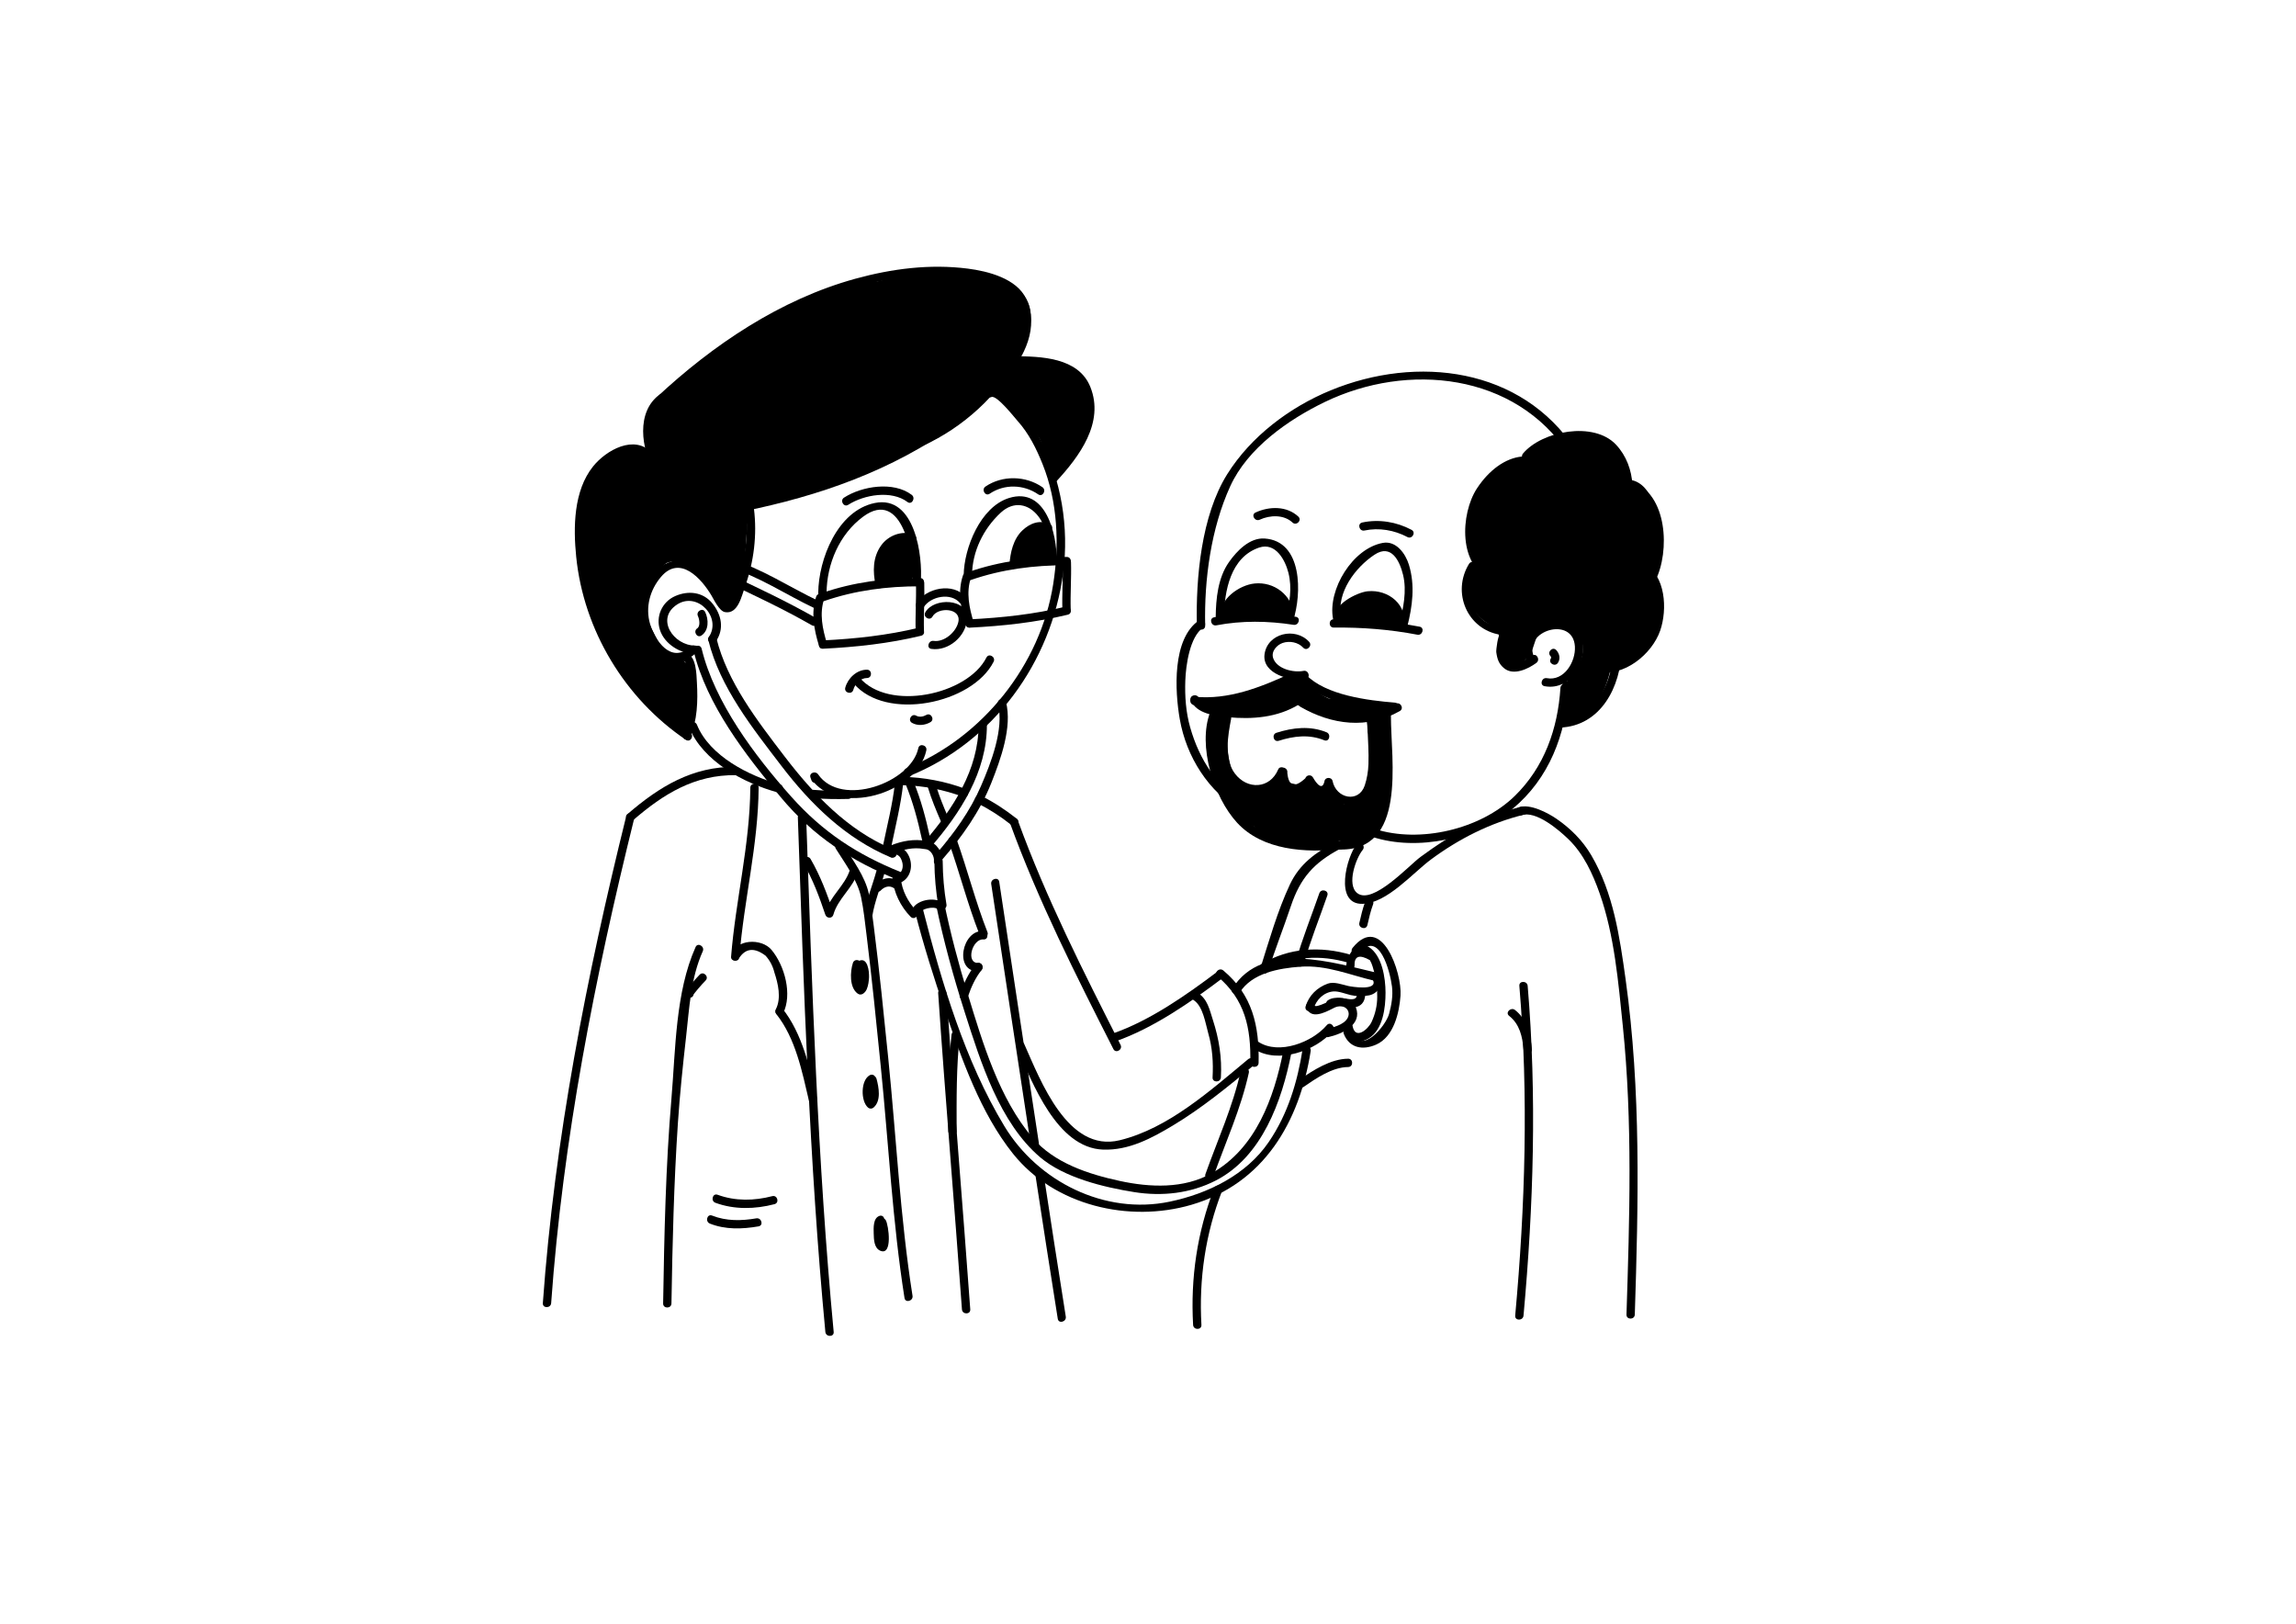 <?xml version="1.0" encoding="utf-8"?>
<!-- Generator: Adobe Illustrator 15.1.0, SVG Export Plug-In . SVG Version: 6.00 Build 0)  -->
<!DOCTYPE svg PUBLIC "-//W3C//DTD SVG 1.1//EN" "http://www.w3.org/Graphics/SVG/1.1/DTD/svg11.dtd">
<svg version="1.1" id="Layer_1" xmlns="http://www.w3.org/2000/svg" xmlns:xlink="http://www.w3.org/1999/xlink" x="0px" y="0px"
	 width="841.89px" height="595.28px" viewBox="0 0 841.89 595.28" enable-background="new 0 0 841.89 595.28" xml:space="preserve">
<g>
	<g>
		<path d="M262.019,189.469c28.319-4.952,55.157-12.659,79.792-27.933c14.643-9.079,43.894-31.459,34.485-51.945
			c-3.46-7.532-14.128-10.187-21.463-11.117c-13.876-1.761-27.761,0.024-41.177,3.709c-27.464,7.547-52.337,24.277-72.95,43.552
			c-1.44,1.346,0.721,3.5,2.157,2.157c18.059-16.886,38.84-30.868,62.034-39.638c11.529-4.358,23.687-6.879,35.993-7.399
			c10.222-0.433,23.169,0.286,30.969,7.765c10.501,10.073-4.663,27.217-11.672,34.52c-8.111,8.45-18.068,14.992-28.248,20.656
			c-22.144,12.32-45.984,18.404-70.73,22.731C259.272,186.865,260.094,189.805,262.019,189.469L262.019,189.469z"/>
	</g>
	<g>
		<path d="M241.939,144.63c-8.783,6.184-6.898,20.188-1.881,28.255c1.035,1.666,3.676,0.136,2.633-1.541
			c-4.013-6.453-6.503-18.948,0.788-24.082C245.074,146.142,243.553,143.495,241.939,144.63L241.939,144.63z"/>
	</g>
	<g>
		<path d="M273.407,186.542c0.964,7.722,0.183,15.136-1.66,22.687c-0.919,3.771-2.271,7.521-3.96,11.01
			c-0.884,1.825-7.541-8.572-8.006-9.213c-5.162-7.093-13.402-7.347-19.564-1.685c-12.228,11.234-0.02,43.762,15.202,29.886
			c1.457-1.328-0.708-3.479-2.157-2.157c-7.229,6.588-13.178-2.403-14.891-8.292c-1.791-6.15-0.068-12.48,4.002-17.279
			c6.955-8.199,14.824,0.6,18.549,6.898c0.84,1.421,2.839,5.622,4.856,6.004c4.85,0.919,6.167-5.923,7.427-9.427
			c3.242-9.024,4.439-18.933,3.252-28.433C276.217,184.617,273.164,184.594,273.407,186.542L273.407,186.542z"/>
	</g>
	<g>
		<path d="M239.148,166.143c-6.435-7.101-16.969-1.067-21.729,4.909c-7.117,8.933-7.228,22.277-6.145,33.04
			c2.718,26.987,17.866,52.057,40.261,67.152c1.637,1.102,3.163-1.542,1.54-2.634c-18.127-12.219-30.18-30.251-36.112-51.164
			c-2.509-8.84-3.534-18.024-2.907-27.188c0.383-5.579,1.941-10.974,4.719-15.82c2.96-5.165,12.575-12.362,18.216-6.137
			C238.315,169.761,240.466,167.597,239.148,166.143L239.148,166.143z"/>
	</g>
	<g>
		<path d="M371.789,133.665c9.995,0.016,21.52,0.15,25.887,11.034c4.233,10.553-6.036,22.64-12.539,29.681
			c-1.332,1.442,0.819,3.604,2.157,2.157c8.52-9.224,17.75-21.615,12.508-34.68c-4.363-10.876-18.21-11.228-28.013-11.242
			C369.821,130.611,369.821,133.662,371.789,133.665L371.789,133.665z"/>
	</g>
	<g>
		<path d="M251.011,242.543c1.603,0.425,1.552,8.918,1.603,10.315c0.193,5.308-0.128,11.115-2.26,16.044
			c-0.773,1.786,1.854,3.341,2.633,1.54c2.728-6.304,2.948-13.482,2.55-20.247c-0.162-2.751-0.191-9.658-3.716-10.594
			C249.917,239.096,249.112,242.039,251.011,242.543L251.011,242.543z"/>
	</g>
	<g>
		<path d="M298.111,292.616c4.314,0.334,8.627,0.402,12.952,0.286c1.963-0.053,1.967-3.104,0-3.051
			c-4.325,0.116-8.638,0.049-12.952-0.286C296.147,289.412,296.163,292.464,298.111,292.616L298.111,292.616z"/>
	</g>
	<g>
		<path d="M252.615,266.518c5.104,12.645,20.137,20.606,32.554,23.998c1.901,0.52,2.705-2.423,0.811-2.94
			c-11.172-3.053-25.773-10.345-30.423-21.868C254.83,263.908,251.878,264.692,252.615,266.518L252.615,266.518z"/>
	</g>
	<g>
		<path d="M363.55,145.559c1.951-0.796,8.402,7.463,9.599,8.795c4.133,4.602,6.875,10.156,9.163,15.867
			c5.53,13.801,6.161,29.318,3.882,43.866c-4.648,29.666-25.975,56.412-53.766,67.565c-1.802,0.723-1.017,3.673,0.811,2.941
			c31.011-12.445,52.274-41.743,56.602-74.611c2.2-16.713-0.691-34.075-8.442-49.028c-2.229-4.295-12.776-20.738-18.659-18.337
			C360.944,143.351,361.73,146.303,363.55,145.559L363.55,145.559z"/>
	</g>
	<g>
		<path d="M300.461,285.202c-0.113-0.323-0.226-0.646-0.339-0.97c-0.93,0.394-1.859,0.784-2.789,1.177
			c9.788,14.244,39.021,5.483,42.333-10.319c0.402-1.918-2.538-2.736-2.942-0.811c-2.665,12.709-28.277,21.933-36.758,9.59
			c-0.926-1.35-3.393-0.549-2.789,1.173c0.115,0.325,0.228,0.647,0.341,0.97C298.167,287.855,301.115,287.062,300.461,285.202
			L300.461,285.202z"/>
	</g>
	<g>
		<path d="M358.824,265.731c0.019,16.42-9.371,30.78-19.764,42.773c-1.282,1.481,0.866,3.646,2.157,2.157
			c10.942-12.627,20.678-27.669,20.657-44.931C361.873,263.765,358.822,263.764,358.824,265.731L358.824,265.731z"/>
	</g>
	<g>
		<path d="M365.934,258.128c2.309,9.108-2.619,21.684-6.194,29.957c-3.972,9.199-9.944,17.477-16.485,24.996
			c-1.286,1.478,0.863,3.644,2.157,2.156c7.363-8.46,13.968-17.806,18.117-28.297c3.373-8.526,7.701-20.34,5.345-29.622
			C368.391,255.413,365.448,256.221,365.934,258.128L365.934,258.128z"/>
	</g>
	<g>
		<path d="M259.743,234.74c4.228,17.222,16.223,32.236,26.806,46.079c10.723,14.025,23.52,26.56,39.984,33.469
			c1.813,0.762,2.596-2.193,0.811-2.941c-16.566-6.951-28.996-20.08-39.722-34.112c-9.897-12.944-20.997-27.252-24.938-43.306
			C262.215,232.019,259.273,232.83,259.743,234.74L259.743,234.74z"/>
	</g>
	<g>
		<path d="M254.333,238.63c4.826,19.901,19.008,38.098,31.897,53.578c12.131,14.565,25.96,23.483,43.275,30.465
			c1.826,0.737,2.613-2.216,0.81-2.941c-16.047-6.472-28.565-14.619-40.233-27.714c-13.308-14.932-28.027-34.489-32.809-54.198
			C256.81,235.907,253.868,236.718,254.333,238.63L254.333,238.63z"/>
	</g>
	<g>
		<path d="M254.911,236.688c-7.953,0-14.702-9.922-6.564-15.112c7.461-4.759,16.391,4.829,11.55,11.989
			c-1.105,1.635,1.539,3.159,2.634,1.54c3.095-4.578,2.032-9.73-1.286-13.849c-3.465-4.3-8.902-4.829-13.689-2.715
			c-4.841,2.138-7.175,7.496-5.559,12.438c1.71,5.236,7.607,8.76,12.915,8.76C256.877,239.738,256.877,236.688,254.911,236.688
			L254.911,236.688z"/>
	</g>
	<g>
		<path d="M257.203,232.99c2.769-1.848,2.682-5.909,1.359-8.627c-0.859-1.769-3.49-0.222-2.634,1.54
			c0.529,1.089,0.949,3.643-0.265,4.453C254.035,231.442,255.56,234.085,257.203,232.99L257.203,232.99z"/>
	</g>
	<g>
		<path d="M341.915,226.056c1.968-3.6,10.604-3.262,9.491,1.946c-0.794,3.713-5.17,7.52-9.073,6.96
			c-1.925-0.275-2.753,2.664-0.811,2.942c6.261,0.897,12.675-4.6,13.074-10.887c0.497-7.795-12.29-8.039-15.315-2.502
			C338.338,226.243,340.972,227.783,341.915,226.056L341.915,226.056z"/>
	</g>
	<g>
		<path d="M313.003,250.541c11.848,14.045,43.507,7.528,51.332-7.936c0.886-1.75-1.745-3.295-2.634-1.54
			c-6.956,13.745-35.948,19.876-46.542,7.318C313.891,246.877,311.743,249.047,313.003,250.541L313.003,250.541z"/>
	</g>
	<g>
		<path d="M317.896,245.521c-3.742-0.001-7.001,3.088-7.955,6.586c-0.517,1.901,2.426,2.707,2.943,0.811
			c0.596-2.192,2.622-4.347,5.011-4.346C319.862,248.572,319.862,245.522,317.896,245.521L317.896,245.521z"/>
	</g>
	<g>
		<path d="M334.412,265.015c2.052,1.174,4.754,0.924,6.752-0.255c1.692-0.999,0.158-3.636-1.54-2.633
			c-1.056,0.623-2.563,0.888-3.672,0.254C334.242,261.403,332.705,264.04,334.412,265.015L334.412,265.015z"/>
	</g>
	<g>
		<path d="M303.079,217.362c0.097-10.613,4.69-21.498,13.402-27.937c14.547-10.752,18.836,15.167,18.084,23.992
			c-0.167,1.961,2.885,1.945,3.051,0c0.809-9.49-2.108-32.039-16.857-29.009c-13.671,2.807-20.617,20.619-20.73,32.953
			C300.01,219.33,303.061,219.329,303.079,217.362L303.079,217.362z"/>
	</g>
	<g>
		<path d="M356.415,210.884c0.089-8.721,4.171-17.054,10.538-22.941c4.68-4.328,10.284-3.422,14.007,1.654
			c3.233,4.406,3.513,10.713,3.446,15.946c-0.025,1.969,3.025,1.965,3.05,0c0.126-9.782-3.993-27.14-17.459-22.971
			c-10.525,3.259-16.531,18.406-16.633,28.312C353.345,212.852,356.396,212.851,356.415,210.884L356.415,210.884z"/>
	</g>
	<g>
		<path d="M311.039,185.062c5.814-3.734,15.866-5.43,21.721-1.016c1.571,1.186,3.091-1.465,1.54-2.634
			c-6.682-5.038-18.174-3.241-24.801,1.017C307.85,183.488,309.378,186.13,311.039,185.062L311.039,185.062z"/>
	</g>
	<g>
		<path d="M362.897,181.004c5.381-3.637,12.472-3.428,17.783,0.236c1.624,1.121,3.146-1.525,1.541-2.634
			c-6.139-4.235-14.658-4.43-20.863-0.236C359.738,179.465,361.264,182.109,362.897,181.004L362.897,181.004z"/>
	</g>
	<g>
		<path d="M385.017,192.216c-3.681-1.787-7.28-0.455-10.122,2.234c-3.37,3.187-4.454,8.157-4.75,12.59
			c-0.131,1.965,2.921,1.952,3.051,0c0.193-2.902,0.776-5.635,2.176-8.203c1.49-2.733,4.883-5.551,8.104-3.988
			C385.238,195.705,386.786,193.075,385.017,192.216L385.017,192.216z"/>
	</g>
	<g>
		<path d="M334.919,195.911c-4.286-1.499-9.192,0.384-11.816,4.041c-3.1,4.317-3.118,9.58-2.032,14.596
			c0.417,1.923,3.358,1.107,2.944-0.81c-0.687-3.169-0.832-6.249,0.126-9.375c1.255-4.101,5.839-6.953,9.968-5.509
			C335.971,199.504,336.765,196.556,334.919,195.911L334.919,195.911z"/>
	</g>
	<g>
		<path d="M269.83,281.135c-15.867-0.209-28.061,7.239-39.758,17.341c-1.491,1.287,0.676,3.436,2.157,2.157
			c11.096-9.583,22.527-16.647,37.601-16.448C271.799,284.211,271.796,281.161,269.83,281.135L269.83,281.135z"/>
	</g>
	<g>
		<path d="M358.245,294.392c4.421,2.228,8.583,4.878,12.461,7.957c1.522,1.208,3.697-0.935,2.157-2.157
			c-4.087-3.244-8.416-6.083-13.078-8.434C358.033,290.875,356.488,293.507,358.245,294.392L358.245,294.392z"/>
	</g>
	<g>
		<path d="M330.796,287.849c7.728,0.173,15.129,1.594,22.367,4.296c1.846,0.688,2.637-2.262,0.811-2.944
			c-7.491-2.794-15.189-4.225-23.178-4.403C328.829,284.754,328.832,287.805,330.796,287.849L330.796,287.849z"/>
	</g>
	<g>
		<path d="M229.609,299.266c-14.523,58.669-26.232,118.117-30.562,178.482c-0.141,1.965,2.911,1.953,3.051,0
			c4.31-60.098,15.995-119.267,30.451-177.673C233.023,298.166,230.081,297.356,229.609,299.266L229.609,299.266z"/>
	</g>
	<g>
		<path d="M255.057,347.2c-7.415,16.562-7.323,37.582-8.842,55.389c-2.136,25.033-2.645,50.18-3.06,75.288
			c-0.033,1.969,3.018,1.966,3.051,0c0.367-22.108,0.894-44.214,2.375-66.279c0.705-10.489,1.793-20.932,2.979-31.376
			c1.209-10.645,1.689-21.561,6.131-31.48C258.489,346.963,255.861,345.409,255.057,347.2L255.057,347.2z"/>
	</g>
	<g>
		<path d="M254.285,364.646c0.002-0.021-0.17,0.3,0.047-0.054c0.124-0.196,0.267-0.385,0.405-0.572
			c0.372-0.499,0.784-0.971,1.184-1.444c0.9-1.063,1.822-2.113,2.802-3.104c1.386-1.399-0.771-3.559-2.157-2.157
			c-1.045,1.058-2.023,2.184-2.982,3.315c-0.716,0.849-2.05,2.046-2.24,3.206C251.027,365.761,253.966,366.584,254.285,364.646
			L254.285,364.646z"/>
	</g>
	<g>
		<path d="M262.324,440.96c6.971,2.559,14.537,2.362,21.657,0.51c1.902-0.495,1.093-3.438-0.811-2.941
			c-6.633,1.726-13.546,1.871-20.036-0.509C261.283,437.34,260.494,440.289,262.324,440.96L262.324,440.96z"/>
	</g>
	<g>
		<path d="M260.291,448.586c5.771,2.273,11.822,2.05,17.842,1.02c1.937-0.331,1.114-3.271-0.81-2.941
			c-5.504,0.942-10.955,1.056-16.222-1.019C259.269,444.925,258.481,447.875,260.291,448.586L260.291,448.586z"/>
	</g>
	<g>
		<path d="M292.55,299.67c2.176,62.858,4.166,125.998,10.091,188.631c0.186,1.94,3.236,1.957,3.051,0
			c-5.925-62.633-7.915-125.772-10.091-188.631C295.534,297.707,292.482,297.702,292.55,299.67L292.55,299.67z"/>
	</g>
	<g>
		<path d="M275.123,288.803c-0.168,21.054-5.382,41.147-7.054,61.964c-0.139,1.727,2.618,2.069,2.995,0.405
			c2.413-3.594,5.638-3.855,9.678-0.78c1.574,1.772,2.644,3.812,3.207,6.119c1.361,4.108,2.609,9.402,0.535,13.507
			c-0.886,1.751,1.746,3.295,2.633,1.54c3.527-6.974,0.583-17.573-4.218-23.323c-3.708-4.438-13.384-3.995-14.775,2.128
			c0.998,0.135,1.996,0.271,2.995,0.404c1.676-20.848,6.887-40.873,7.055-61.964C278.189,286.833,275.139,286.836,275.123,288.803
			L275.123,288.803z"/>
	</g>
	<g>
		<path d="M284.721,371.864c7.013,8.872,9.38,20.974,11.918,31.74c0.453,1.916,3.393,1.103,2.943-0.81
			c-2.681-11.372-5.303-23.723-12.705-33.087C285.658,368.164,283.516,370.34,284.721,371.864L284.721,371.864z"/>
	</g>
	<g>
		<path d="M328.739,313.325c0.006-0.021,0.577,0.211,0.883,0.482c0.648,0.575,0.973,1.454,1.202,2.262
			c0.487,1.722,0.036,3.667-1.561,4.59c-1.701,0.986-0.166,3.623,1.54,2.635c3.328-1.928,4.025-6.311,2.38-9.621
			c-0.776-1.563-1.865-2.645-3.506-3.246c-1.753-0.641-3.435,0.349-3.879,2.089C325.312,314.423,328.253,315.232,328.739,313.325
			L328.739,313.325z"/>
	</g>
	<g>
		<path d="M327.078,312.92c1.968,0,1.968-3.051,0-3.051C325.111,309.869,325.111,312.92,327.078,312.92L327.078,312.92z"/>
	</g>
	<g>
		<path d="M327.483,312.866c3.607-1.424,7.419-2.332,11.297-1.62c1.923,0.353,2.744-2.588,0.81-2.941
			c-4.442-0.816-8.754-0.025-12.917,1.62C324.866,310.639,325.653,313.59,327.483,312.866L327.483,312.866z"/>
	</g>
	<g>
		<path d="M339.611,311.344c1.806,0.327,3.059,2.696,2.836,4.418c-0.106,0.825,0.774,1.525,1.525,1.525
			c0.912,0,1.42-0.701,1.525-1.525c0.38-2.954-2.07-6.816-5.076-7.359C338.499,308.055,337.676,310.996,339.611,311.344
			L339.611,311.344z"/>
	</g>
	<g>
		<path d="M327.269,321.977c0.399,5.226,2.993,10.418,6.644,14.139c1.379,1.406,3.535-0.75,2.157-2.156
			c-3.06-3.118-5.415-7.584-5.75-11.982C330.171,320.028,327.119,320.014,327.269,321.977L327.269,321.977z"/>
	</g>
	<g>
		<path d="M337.128,334.966c0.456-1.814,5.229-2.842,6.603-1.71c1.505,1.242,3.675-0.903,2.157-2.157
			c-3.098-2.556-10.63-1.213-11.701,3.057C333.708,336.064,336.65,336.874,337.128,334.966L337.128,334.966z"/>
	</g>
	<g>
		<path d="M342.618,315.78c0.037,5.586,0.552,11.105,1.485,16.611c0.328,1.938,3.267,1.114,2.94-0.811
			c-0.885-5.24-1.339-10.486-1.375-15.801C345.655,313.814,342.604,313.814,342.618,315.78L342.618,315.78z"/>
	</g>
	<g>
		<path d="M344.007,364.11c2.617,38.663,5.94,77.275,8.715,115.927c0.14,1.951,3.192,1.963,3.051,0
			c-2.775-38.651-6.098-77.264-8.715-115.927C346.925,362.159,343.873,362.147,344.007,364.11L344.007,364.11z"/>
	</g>
	<g>
		<path d="M379.617,430.515c2.711,17.667,5.419,35.332,8.243,52.978c0.31,1.939,3.249,1.114,2.94-0.81
			c-2.823-17.648-5.531-35.315-8.241-52.978C382.262,427.766,379.322,428.591,379.617,430.515L379.617,430.515z"/>
	</g>
	<g>
		<path d="M363.455,324.098c4.811,31.948,9.658,63.891,14.541,95.823c0.295,1.939,3.235,1.114,2.94-0.81
			c-4.883-31.937-9.727-63.877-14.541-95.824C366.104,321.348,363.164,322.176,363.455,324.098L363.455,324.098z"/>
	</g>
	<g>
		<path d="M372.951,384.332c5.608,12.6,14.572,36.561,31.569,37.135c9.407,0.319,17.74-4.152,25.594-8.865
			c10.617-6.373,20.184-14.237,29.695-22.114c1.517-1.257-0.653-3.401-2.157-2.157c-13.782,11.416-29.218,25.359-47.09,29.705
			c-19.053,4.636-29.039-21.905-34.978-35.243C374.786,380.999,372.157,382.551,372.951,384.332L372.951,384.332z"/>
	</g>
	<g>
		<path d="M370.313,301.684c10.373,28.534,24.211,55.882,37.936,82.915c0.891,1.754,3.523,0.211,2.633-1.541
			c-13.604-26.796-27.346-53.904-37.626-82.184C372.589,299.041,369.64,299.832,370.313,301.684L370.313,301.684z"/>
	</g>
	<g>
		<path d="M408.993,381.791c13.792-4.799,27.482-14.289,39.07-23.034c1.549-1.168,0.031-3.819-1.54-2.634
			c-11.335,8.555-24.835,18.026-38.34,22.727C406.336,379.492,407.129,382.441,408.993,381.791L408.993,381.791z"/>
	</g>
	<g>
		<path d="M446.404,357.946c10.104,8.47,12.327,18.893,12.047,31.716c-0.042,1.967,3.009,1.964,3.051,0
			c0.297-13.605-2.292-24.946-12.94-33.873C447.063,354.535,444.894,356.682,446.404,357.946L446.404,357.946z"/>
	</g>
	<g>
		<path d="M437.561,366.574c3.586,2.234,4.408,8.506,5.487,12.269c1.514,5.272,1.886,10.712,1.575,16.158
			c-0.112,1.966,2.938,1.957,3.05,0c0.416-7.257-0.676-14.098-2.914-20.997c-1.266-3.896-1.952-7.754-5.658-10.063
			C437.426,362.897,435.895,365.537,437.561,366.574L437.561,366.574z"/>
	</g>
	<g>
		<path d="M294.588,316.457c3.463,5.947,5.858,12.385,8.045,18.89c0.471,1.401,2.517,1.508,2.94,0
			c1.677-5.96,7.12-9.693,9.007-15.61c0.601-1.878-2.346-2.677-2.942-0.811c-1.876,5.886-7.309,9.575-9.005,15.611
			c0.98,0,1.96,0,2.94,0c-2.268-6.748-4.758-13.451-8.352-19.621C296.232,313.218,293.596,314.752,294.588,316.457L294.588,316.457z
			"/>
	</g>
	<g>
		<path d="M306.502,311.193c3.387,5.393,7.921,11.468,9.242,17.775c0.941,4.492,1.417,9.104,1.981,13.656
			c2.005,16.173,3.617,32.401,5.258,48.616c2.845,28.104,4.271,56.711,8.678,84.625c0.305,1.939,3.245,1.114,2.94-0.81
			c-4.534-28.72-5.964-58.175-8.898-87.09c-1.64-16.161-3.265-32.332-5.318-48.446c-0.502-3.935-0.974-7.9-1.787-11.787
			c-1.344-6.403-6.033-12.621-9.463-18.08C308.091,307.992,305.451,309.522,306.502,311.193L306.502,311.193z"/>
	</g>
	<g>
		<path d="M328.127,287.278c-0.839,7.664-2.785,15.123-4.33,22.663c-0.394,1.922,2.547,2.738,2.94,0.812
			c1.601-7.813,3.57-15.532,4.44-23.474C331.391,285.323,328.338,285.344,328.127,287.278L328.127,287.278z"/>
	</g>
	<g>
		<path d="M321.318,319.474c-1.406,5.176-3.524,10.129-4.385,15.444c-0.313,1.925,2.627,2.749,2.94,0.81
			c0.861-5.314,2.98-10.269,4.385-15.442C324.775,318.384,321.833,317.578,321.318,319.474L321.318,319.474z"/>
	</g>
	<g>
		<path d="M331.996,287.301c2.764,6.652,4.563,13.565,6.101,20.59c0.42,1.921,3.36,1.107,2.94-0.811
			c-1.537-7.026-3.333-13.938-6.101-20.59C334.192,284.701,331.238,285.484,331.996,287.301L331.996,287.301z"/>
	</g>
	<g>
		<path d="M322.914,326.487c1.315-1.372,3.142-2.02,4.825-0.905c1.646,1.09,3.173-1.553,1.541-2.634
			c-2.802-1.854-6.304-0.933-8.522,1.382C319.396,325.751,321.551,327.911,322.914,326.487L322.914,326.487z"/>
	</g>
	<g>
		<path d="M312.738,353.03c-1.028,3.213-1.329,8.995,1.752,11.24c1.397,1.017,2.824-0.422,3.328-1.62
			c0.578-1.377,0.771-2.952,0.835-4.433c0.094-2.101-0.533-7.78-3.971-5.786c-2.921,1.694-1.759,7.189-1.181,9.799
			c0.425,1.922,3.367,1.107,2.94-0.811c-0.39-1.764-0.7-3.732-0.429-5.534c0.042-0.275,0.092-0.647,0.292-0.862
			c-1.037-0.543-1.405-0.611-1.105-0.205c0.066,0.188,0.123,0.38,0.166,0.575c0.219,0.843,0.234,1.752,0.243,2.618
			c0.006,0.709-0.096,1.419-0.226,2.112c-0.076,0.408-0.185,0.809-0.307,1.205c-0.278,0.897,1.153,0.595,0.779-0.015
			c-1.197-1.955-0.835-5.404-0.174-7.473C316.281,351.965,313.334,351.166,312.738,353.03L312.738,353.03z"/>
	</g>
	<g>
		<path d="M318.905,394.194c-3.331,1.835-3.331,9.398-0.691,11.8c0.644,0.587,1.514,0.571,2.157,0
			c2.793-2.471,1.874-7.353,1.028-10.508c-0.407-1.52-2.476-1.389-2.941,0c-0.638,1.9-0.688,3.885-0.691,5.872
			c-0.003,1.966,3.047,1.966,3.051,0c0.003-1.73,0.027-3.405,0.581-5.062c-0.98,0-1.96,0-2.941,0c0.542,2.022,1.588,5.92-0.244,7.54
			c0.72,0,1.439,0,2.157,0c-1.179-1.072-1.461-6.164,0.074-7.01C322.167,395.879,320.628,393.243,318.905,394.194L318.905,394.194z"
			/>
	</g>
	<g>
		<path d="M322.447,445.773c-2.344,0.844-2.126,4.437-2.078,6.436c0.053,2.139,0.112,5.38,2.445,6.343
			c4.57,1.886,3.023-9.382,1.99-11.187c-0.721-1.261-2.309-0.78-2.787,0.363c-0.724,1.73-0.596,3.533-0.437,5.362
			c0.17,1.945,3.224,1.96,3.051,0c-0.137-1.57-0.296-3.06,0.328-4.552c-0.93,0.122-1.859,0.244-2.789,0.366
			c0.557,0.968,0.603,2.356,0.691,3.443c0.063,0.793,0.293,3.11-0.098,3.584c0.11-0.134,1.013-0.411,1.189-0.172
			c-0.146-0.197-0.173-0.501-0.23-0.73c-0.193-0.793-0.241-1.615-0.286-2.425c-0.05-0.902-0.033-1.809,0.029-2.712
			c0.021-0.304,0.064-0.599,0.121-0.899c0.126-0.688,0.378-0.532-0.328-0.279C325.094,448.056,324.303,445.107,322.447,445.773
			L322.447,445.773z"/>
	</g>
	<g>
		<path d="M335.472,334.141c3.143,12.256,6.941,24.366,11.052,36.327c6.137,17.854,12.979,37.559,24.906,52.483
			c15.25,19.082,42.585,25.411,65.383,18.762c26.625-7.77,39.683-30.369,43.787-56.386c0.304-1.921-2.634-2.749-2.94-0.81
			c-1.921,12.182-5.419,23.841-12.416,34.123c-8.244,12.118-22.353,18.985-36.344,21.908c-23.827,4.972-48.374-7.41-60.628-27.694
			c-14.446-23.913-22.947-52.578-29.858-79.524C337.925,331.426,334.983,332.233,335.472,334.141L335.472,334.141z"/>
	</g>
	<g>
		<path d="M343.203,331.532c2.777,13.466,6.456,26.79,10.639,39.88c5.723,17.917,12.715,40.293,27.593,52.892
			c8.84,7.486,23.316,10.966,34.458,12.741c10.221,1.627,20.638,0.497,29.888-4.242c17.009-8.72,24.245-29.147,27.709-46.673
			c0.379-1.923-2.559-2.742-2.939-0.812c-3.42,17.288-10.097,35.753-26.31,44.848c-10.216,5.732-22.575,5.179-33.639,2.789
			c-11.504-2.484-24.103-6.596-31.935-15.774c-12.304-14.416-18.353-34.871-23.783-52.656c-3.393-11.115-6.392-22.417-8.739-33.803
			C345.747,328.796,342.807,329.612,343.203,331.532L343.203,331.532z"/>
	</g>
	<g>
		<path d="M347.845,308.569c3.992,11.245,6.92,22.845,11.287,33.96c0.711,1.811,3.662,1.021,2.942-0.81
			c-4.365-11.115-7.295-22.717-11.289-33.961C350.132,305.919,347.183,306.711,347.845,308.569L347.845,308.569z"/>
	</g>
	<g>
		<path d="M340.307,288.904c1.257,4.128,2.919,8.1,4.628,12.06c0.777,1.801,3.405,0.246,2.633-1.54
			c-1.604-3.719-3.139-7.455-4.321-11.331C342.676,286.216,339.732,287.017,340.307,288.904L340.307,288.904z"/>
	</g>
	<g>
		<path d="M360.604,341.362c-7.839-0.68-11.01,15.044-1.78,14.742c1.961-0.062,1.967-3.112,0-3.05
			c-4.955,0.161-2.269-8.994,1.78-8.643C362.564,344.582,362.548,341.53,360.604,341.362L360.604,341.362z"/>
	</g>
	<g>
		<path d="M348.908,379.369c-1.329,11.744-1.205,23.521-1.18,35.318c0.003,1.969,3.054,1.969,3.051,0
			c-0.025-11.798-0.149-23.574,1.18-35.318C352.181,377.415,349.127,377.437,348.908,379.369L348.908,379.369z"/>
	</g>
	<g>
		<path d="M357.746,353.502c-2.656,3.324-4.426,7.094-5.778,11.109c-0.628,1.87,2.318,2.666,2.942,0.81
			c1.172-3.482,2.686-6.873,4.993-9.763C361.116,354.14,358.973,351.965,357.746,353.502L357.746,353.502z"/>
	</g>
	<g>
		<path d="M454.584,363.867c4.517-7.163,14.368-8.882,22.162-9.457c9.744-0.718,18.235,3.089,27.467,5.202
			c1.916,0.438,2.729-2.504,0.811-2.944c-15.786-3.61-41.851-12.146-53.073,5.659C450.896,363.997,453.538,365.525,454.584,363.867
			L454.584,363.867z"/>
	</g>
	<g>
		<path d="M503.43,359.292c1.955,4.16-8.174,2.39-9.018,2.197c-2.24-0.511-5.285-1.717-7.604-0.858
			c-3.896,1.442-6.81,4.275-8.064,8.289c-0.589,1.882,2.354,2.682,2.941,0.811c0.998-3.185,3.613-5.931,7.209-6.258
			c1.874-0.17,4.547,0.922,6.42,1.35c2.213,0.504,4.457,0.495,6.677,0.091c3.297-0.601,5.466-4.189,4.072-7.162
			C505.227,355.972,502.599,357.521,503.43,359.292L503.43,359.292z"/>
	</g>
	<g>
		<path d="M478.998,369.35c1.54,4.464,6.572,1.979,9.497,0.484c1.021-0.524,1.612-0.858,2.804-0.909
			c2.579-0.113,4.052,2.273,2.753,4.447c-1.409,2.362-5.276,3.322-7.761,3.889c-1.919,0.438-1.105,3.378,0.811,2.943
			c4.966-1.132,12.548-4.507,10.055-10.885c-1.064-2.719-4.368-3.752-7.043-3.359c-1.272,0.188-7.698,3.96-8.175,2.579
			C481.301,366.69,478.352,367.486,478.998,369.35L478.998,369.35z"/>
	</g>
	<g>
		<path d="M459.869,384.583c8.684,5.672,22.698,0.655,28.796-6.594c1.257-1.494-0.891-3.663-2.156-2.156
			c-5.224,6.202-17.509,11.074-25.1,6.116C459.756,380.871,458.228,383.514,459.869,384.583L459.869,384.583z"/>
	</g>
	<g>
		<path d="M464.204,356.025c9.297-5.592,20.097-6.084,30.349-3.024c1.889,0.563,2.692-2.381,0.81-2.942
			c-11.002-3.283-22.733-2.661-32.698,3.333C460.98,354.404,462.515,357.042,464.204,356.025L464.204,356.025z"/>
	</g>
	<g>
		<path d="M488.483,369.338c1.987-1.346,5.443,0.021,7.691-0.032c2.747-0.065,4.294-1.866,4.407-4.524
			c0.086-1.967-2.967-1.96-3.051,0c-0.099,2.332-3.185,1.408-4.776,1.215c-1.941-0.236-4.107-0.447-5.812,0.709
			C485.326,367.802,486.848,370.447,488.483,369.338L488.483,369.338z"/>
	</g>
	<g>
		<path d="M496.673,354.104c-0.134-3.606,1.746-4.303,5.643-2.089c0.84,1.402,1.26,3.263,1.698,4.832
			c0.777,2.796,0.975,5.705,0.983,8.593c0.006,3.193-0.724,6.315-2.06,9.202c-1.28,2.773-6.035,6.783-6.985,1.459
			c-0.346-1.933-3.286-1.11-2.94,0.812c0.857,4.808,4.722,6.231,8.84,3.771c5.264-3.142,6.204-11.338,6.192-16.774
			c-0.015-5.414-1.241-13.635-6.199-16.778c-4.575-2.901-8.022,3.412-8.222,6.974C493.512,356.069,496.562,356.061,496.673,354.104
			L496.673,354.104z"/>
	</g>
	<g>
		<path d="M498.133,349.652c7.621-9.408,11.619,6.821,12.273,12.004c0.424,3.362-0.184,6.807-1.057,10.036
			c-1.178,4.35-10.187,15.456-13.684,6.506c-0.709-1.811-3.658-1.023-2.94,0.812c2.056,5.267,6.98,6.112,11.869,3.961
			c6.482-2.851,8.499-11.7,8.94-17.958c0.59-8.371-6.941-30.625-17.56-17.517C494.752,349.01,496.896,351.184,498.133,349.652
			L498.133,349.652z"/>
	</g>
	<g>
		<path d="M497.502,309.458c-3.665,4.429-8.488,22.225,2.153,21.904c9.006-0.271,18.399-11.344,25.054-16.268
			c10.23-7.569,21.767-13.419,34.145-16.433c1.913-0.466,1.103-3.407-0.811-2.942c-13.728,3.342-25.922,10.117-37.221,18.478
			c-4.236,3.134-17.506,17.663-23.16,13.228c-3.971-3.117-0.477-12.819,1.996-15.811
			C500.903,310.114,498.759,307.942,497.502,309.458L497.502,309.458z"/>
	</g>
	<g>
		<path d="M500.543,330.724c-0.924,2.481-1.508,5.053-2.098,7.626c-0.44,1.916,2.5,2.729,2.94,0.811
			c0.594-2.574,1.174-5.145,2.098-7.627C504.172,329.687,501.223,328.897,500.543,330.724L500.543,330.724z"/>
	</g>
	<g>
		<path d="M489.804,308.584c-7.303,3.885-13.261,8.08-16.851,15.737c-4.507,9.622-7.62,20.604-10.825,30.728
			c-0.597,1.882,2.347,2.68,2.939,0.812c2.524-7.962,5.601-15.725,8.258-23.641c3.478-10.356,8.417-15.892,18.019-21.002
			C493.08,310.293,491.537,307.659,489.804,308.584L489.804,308.584z"/>
	</g>
	<g>
		<path d="M483.765,327.482c-2.884,8.335-6.203,16.51-8.616,25.003c-0.539,1.896,2.405,2.7,2.941,0.812
			c2.415-8.493,5.731-16.669,8.615-25.005C487.349,326.429,484.402,325.635,483.765,327.482L483.765,327.482z"/>
	</g>
	<g>
		<path d="M454.974,392.498c-2.886,13.132-8.468,25.332-12.966,37.942c-0.662,1.858,2.285,2.651,2.941,0.81
			c4.498-12.609,10.079-24.81,12.966-37.941C458.335,391.394,455.394,390.577,454.974,392.498L454.974,392.498z"/>
	</g>
	<g>
		<path d="M445.21,435.669c-6.237,16.03-8.702,32.904-7.726,50.055c0.112,1.958,3.162,1.966,3.051,0
			c-0.962-16.892,1.477-33.461,7.614-49.244C448.865,434.645,445.914,433.857,445.21,435.669L445.21,435.669z"/>
	</g>
	<g>
		<path d="M494.323,388.137c-6.427,0.065-12.847,4.255-17.95,7.772c-1.605,1.108-0.083,3.754,1.541,2.634
			c4.635-3.196,10.572-7.296,16.409-7.355C496.289,391.17,496.291,388.119,494.323,388.137L494.323,388.137z"/>
	</g>
	<g>
		<path d="M557.113,361.444c3.402,40.269,2.136,80.678-1.525,120.881c-0.179,1.96,2.875,1.942,3.051,0
			c3.661-40.203,4.928-80.612,1.525-120.881C560.001,359.499,556.95,359.484,557.113,361.444L557.113,361.444z"/>
	</g>
	<g>
		<path d="M553.366,372.438c3.846,3.009,4.879,7.62,5.272,12.268c0.167,1.945,3.218,1.963,3.051,0
			c-0.456-5.392-1.692-10.927-6.166-14.425C553.994,369.084,551.816,371.228,553.366,372.438L553.366,372.438z"/>
	</g>
	<g>
		<path d="M557.709,298.932c5.413-2.029,14.006,5.473,17.336,8.674c5.577,5.356,8.973,12.738,11.502,19.909
			c5.434,15.416,6.855,32.601,8.512,48.724c3.61,35.13,2.467,70.479,1.332,105.705c-0.062,1.969,2.988,1.964,3.051,0
			c1.322-41.043,2.312-82.104-3.367-122.897c-2.178-15.628-4.478-31.68-12.59-45.503c-3.179-5.419-7.646-9.853-12.795-13.387
			c-3.083-2.118-9.774-5.669-13.79-4.166C555.076,296.674,555.865,299.624,557.709,298.932L557.709,298.932z"/>
	</g>
	<g>
		<path d="M480.02,235.291c-5.105-5.551-15.342-3.104-16.346,4.603c-0.942,7.242,9.834,10.042,15.101,9.005
			c1.931-0.379,1.111-3.32-0.81-2.942c-3.647,0.719-9.712-0.683-11.101-4.618c-0.873-2.47,1.275-4.87,3.444-5.618
			c2.547-0.88,5.722-0.265,7.555,1.728C479.197,238.898,481.349,236.735,480.02,235.291L480.02,235.291z"/>
	</g>
	<g>
		<path d="M468.86,271.588c5.595-1.776,11.172-2.448,16.73-0.191c1.823,0.741,2.609-2.212,0.81-2.942
			c-6.005-2.439-12.303-1.729-18.351,0.191C466.182,269.239,466.979,272.185,468.86,271.588L468.86,271.588z"/>
	</g>
	<g>
		<path d="M489.047,230.077c10.334-0.115,20.514,0.676,30.673,2.615c1.922,0.367,2.743-2.573,0.811-2.942
			c-10.421-1.989-20.875-2.842-31.483-2.724C487.08,227.048,487.08,230.099,489.047,230.077L489.047,230.077z"/>
	</g>
	<g>
		<path d="M445.981,229.26c9.377-1.79,18.949-1.649,28.36-0.19c1.925,0.298,2.75-2.641,0.811-2.942
			c-9.983-1.547-20.038-1.708-29.981,0.19C443.239,226.687,444.06,229.627,445.981,229.26L445.981,229.26z"/>
	</g>
	<g>
		<path d="M448.817,226.328c0.11-9.607,2.382-22.027,12.852-25.568c6.062-2.052,9.58,4.536,10.77,9.256
			c1.385,5.499,0.521,11.37-1.195,16.669c-0.607,1.877,2.339,2.674,2.94,0.81c3.144-9.704,3.565-29.13-10.486-30.069
			c-5.506-0.367-10.206,4.587-13.062,8.642c-4.053,5.755-4.791,13.447-4.869,20.26C445.744,228.296,448.795,228.294,448.817,226.328
			L448.817,226.328z"/>
	</g>
	<g>
		<path d="M491.725,226.049c-1.647-8.857,5.253-18.036,12.266-22.683c6.241-4.134,9.259,2.417,10.471,7.35
			c1.46,5.951,0.069,12.468-1.399,18.256c-0.486,1.908,2.458,2.716,2.94,0.811c1.916-7.541,2.928-15.199,0.602-22.77
			c-1.239-4.042-4.669-8.855-9.527-7.981c-11.112,1.999-20.288,17.108-18.291,27.827
			C489.145,228.792,492.085,227.972,491.725,226.049L491.725,226.049z"/>
	</g>
	<g>
		<path d="M500.32,194.496c5.297-1.127,10.977-0.148,15.729,2.388c1.736,0.925,3.276-1.708,1.539-2.634
			c-5.502-2.936-11.96-3.998-18.08-2.696C497.585,191.964,498.401,194.904,500.32,194.496L500.32,194.496z"/>
	</g>
	<g>
		<path d="M461.915,190.529c3.728-1.725,8.852-1.937,12.006,1.033c1.431,1.347,3.594-0.806,2.157-2.157
			c-4.227-3.979-10.686-3.832-15.702-1.51C458.595,188.72,460.143,191.35,461.915,190.529L461.915,190.529z"/>
	</g>
	<g>
		<path d="M450.629,225.978c-0.473-4.578,4.694-7.545,8.406-8.761c5.556-1.82,11.776,2.491,12.471,8.189
			c0.234,1.927,3.288,1.95,3.051,0c-0.886-7.249-7.306-12.208-14.512-11.491c-5.622,0.56-13.113,5.792-12.467,12.062
			C447.777,227.916,450.83,227.935,450.629,225.978L450.629,225.978z"/>
	</g>
	<g>
		<path d="M492.901,226.335c-0.941-2.318,4.854-5.287,6.357-5.908c5.911-2.441,14.011,1.6,12.534,8.768
			c-0.396,1.919,2.543,2.737,2.939,0.811c1.687-8.181-5.592-14.048-13.316-13.232c-3.777,0.399-13.579,5.149-11.455,10.372
			C490.69,228.944,493.644,228.159,492.901,226.335L492.901,226.335z"/>
	</g>
	<g>
		<path d="M476.722,249.523c7.96,8.243,23.973,10.246,34.761,11.124c1.963,0.16,1.948-2.892,0-3.051
			c-9.879-0.804-25.316-2.684-32.604-10.23C477.508,245.948,475.354,248.108,476.722,249.523L476.722,249.523z"/>
	</g>
	<g>
		<path d="M476.9,259.168c11.414,6.562,24.482,8.28,36.369,1.525c1.711-0.971,0.173-3.606-1.54-2.633
			c-10.945,6.219-22.812,4.499-33.289-1.525C476.733,255.552,475.196,258.188,476.9,259.168L476.9,259.168z"/>
	</g>
	<g>
		<path d="M473.344,246.874c-11.258,5.13-22.774,9.781-35.457,8.562c-1.959-0.188-1.939,2.864,0,3.051
			c13.203,1.27,25.277-3.638,36.997-8.979C476.672,248.692,475.119,246.064,473.344,246.874L473.344,246.874z"/>
	</g>
	<g>
		<path d="M436.67,256.73c1.926,4.929,8.924,5.758,13.532,6.198c9.029,0.863,18.184,0.147,26.079-4.651
			c1.677-1.02,0.146-3.659-1.541-2.634c-5.567,3.383-11.538,4.416-17.976,4.594c-3.462,0.096-15.402,0.16-17.154-4.318
			C438.903,254.109,435.952,254.896,436.67,256.73L436.67,256.73z"/>
	</g>
	<g>
		<path d="M475.122,257.643c0.173,0.125,0.346,0.296,0.471,0.47c0.485,0.673,1.316,0.998,2.086,0.547
			c0.664-0.39,1.036-1.412,0.548-2.087c-0.456-0.628-0.936-1.109-1.563-1.563c-0.677-0.488-1.698-0.119-2.089,0.547
			C474.125,256.325,474.449,257.158,475.122,257.643L475.122,257.643z"/>
	</g>
	<g>
		<path d="M448.49,262.657c-1.632,8.598-2.859,18.865,4.265,25.392c6.086,5.575,15.477,2.842,18.542-4.388
			c0.76-1.788-1.868-3.346-2.634-1.541c-3.032,7.15-11.293,7.487-15.827,1.516c-4.148-5.457-2.573-14.003-1.403-20.168
			C451.795,261.546,448.857,260.725,448.49,262.657L448.49,262.657z"/>
	</g>
	<g>
		<path d="M469.084,282.487c-1.413,8.269,9.429,12.011,12.473,3.67c-0.929,0.122-1.858,0.242-2.787,0.363
			c1.56,2.396,1.889,5.859,5.448,5.859c2.788,0,3.962-3.05,4.394-5.269c-0.979,0-1.96,0-2.939,0
			c1.408,7.042,11.447,11.868,16.119,4.722c4.592-7.025,3-16.666,2.699-24.576c-0.074-1.961-3.125-1.968-3.051,0
			c0.164,4.294,0.495,8.557,0.34,12.859c-0.095,2.673-0.519,5.289-1.358,7.828c-2.172,6.541-10.501,4.884-11.81-1.644
			c-0.292-1.457-2.657-1.467-2.939,0c-0.936,4.797-4.108-1.072-4.27-1.32c-0.751-1.152-2.333-0.882-2.786,0.366
			c-3.938,3.619-6.134,2.935-6.593-2.049C472.352,281.372,469.411,280.55,469.084,282.487L469.084,282.487z"/>
	</g>
	<g>
		<path d="M443.725,261.132c-4.651,12.258,1.297,31.128,9.847,40.445c9.443,10.291,25.248,11.104,38.145,9.723
			c1.937-0.206,1.954-3.26,0-3.051c-11.162,1.197-22.576,0.696-32.23-5.626c-10.996-7.199-17.44-28.501-12.821-40.681
			C447.365,260.1,444.414,259.311,443.725,261.132L443.725,261.132z"/>
	</g>
	<g>
		<path d="M506.97,262.49c-0.037,14.415,6.487,46.914-16.397,45.885c-1.966-0.087-1.958,2.963,0,3.051
			c25.59,1.152,19.408-32.704,19.447-48.936C510.025,260.522,506.975,260.523,506.97,262.49L506.97,262.49z"/>
	</g>
	<g>
		<path d="M503.322,306.86c16.451,5.302,37.993,0.711,51.315-10.336c13.421-11.127,19.492-27.256,20.589-44.33
			c0.128-1.965-2.925-1.953-3.051,0c-0.959,14.973-5.89,29.065-16.806,39.677c-12.538,12.192-34.742,17.364-51.237,12.047
			C502.256,303.314,501.457,306.259,503.322,306.86L503.322,306.86z"/>
	</g>
	<g>
		<path d="M562.5,240.812c-4.299-9.586,14.32-15.195,14.982-3.783c0.324,5.611-3.972,12.778-10.303,11.598
			c-1.921-0.358-2.743,2.581-0.811,2.942c9.71,1.81,16.159-9.482,13.579-18c-3.818-12.606-25.769-3.893-20.082,8.783
			C560.667,244.143,563.298,242.59,562.5,240.812L562.5,240.812z"/>
	</g>
	<g>
		<path d="M568.494,240.499c0.286,0.313,0.375,0.58,0.143,0.948c-1.055,1.67,1.588,3.199,2.633,1.541
			c0.975-1.547,0.57-3.353-0.619-4.645C569.316,236.891,567.165,239.053,568.494,240.499L568.494,240.499z"/>
	</g>
	<g>
		<path d="M538.638,206.746c-6.405,10.481-0.608,23.978,11.403,25.947c-0.759-0.125-1.496,5.599-1.392,6.378
			c0.346,2.557,0.921,4.351,2.938,5.971c3.444,2.766,8.822,0.165,11.762-2.017c1.562-1.158,0.042-3.808-1.54-2.634
			c-4.931,3.658-11.66,3.594-9.587-4.783c0.337-1.357,1.406-3.864,0.125-5.146c-1.299-1.298-4.864-1.177-6.36-1.842
			c-7.46-3.324-8.467-14.196-4.716-20.333C542.302,206.602,539.662,205.07,538.638,206.746L538.638,206.746z"/>
	</g>
	<g>
		<path d="M548.113,209.73c-10.28-3.805-8.496-19.739-5.046-27.105c2.195-4.693,5.884-8.487,10.206-11.25
			c7.701-4.923,14.66,1.298,18.286,7.676c0.972,1.709,3.607,0.173,2.633-1.541c-8.809-15.494-23.71-12.023-32.615,1.528
			c-6.113,9.303-7.03,28.914,5.727,33.634C549.15,213.357,549.943,210.408,548.113,209.73L548.113,209.73z"/>
	</g>
	<g>
		<path d="M560.608,168.427c6.357-7.57,22.132-10.041,29.788-3.249c7.145,6.337,6.068,19.087,2.646,26.949
			c-0.778,1.784,1.85,3.34,2.634,1.54c4.266-9.793,4.563-22.438-3.123-30.646c-8.129-8.687-27.128-5.054-34.102,3.249
			C557.194,167.766,559.342,169.936,560.608,168.427L560.608,168.427z"/>
	</g>
	<g>
		<path d="M597.383,179.37c11.431,3.951,11.332,23.351,6.971,31.952c-0.888,1.75,1.742,3.294,2.633,1.54
			c5.384-10.618,4.562-31.819-8.793-36.434C596.33,175.784,595.535,178.731,597.383,179.37L597.383,179.37z"/>
	</g>
	<g>
		<path d="M601.214,209.086c6.116,3.451,6.69,13.306,5.287,19.295c-1.832,7.822-11.392,16.782-19.873,14.906
			c-1.919-0.424-2.732,2.517-0.811,2.941c9.491,2.1,19.909-6.298,22.937-15.043c2.696-7.791,2.037-20.198-6-24.732
			C601.038,205.485,599.5,208.12,601.214,209.086L601.214,209.086z"/>
	</g>
	<g>
		<path d="M571.985,266.749c15.027-0.558,22.353-15.046,22.626-28.599c0.039-1.969-3.012-1.965-3.051,0
			c-0.237,11.775-6.268,25.054-19.575,25.549C570.025,263.771,570.019,266.822,571.985,266.749L571.985,266.749z"/>
	</g>
	<g>
		<path d="M441.912,229.378c-0.394-16.917,2.126-35.661,9.207-51.149c6.388-13.969,21.244-24.37,34.632-30.838
			c30.415-14.697,69.81-10.652,89.369,19.075c1.074,1.636,3.717,0.109,2.633-1.54c-19.909-30.261-58.126-34.866-89.845-21.812
			c-15.011,6.178-29.207,16.852-37.902,30.714c-9.506,15.154-11.552,38.062-11.145,55.55
			C438.907,231.342,441.957,231.346,441.912,229.378L441.912,229.378z"/>
	</g>
	<g>
		<path d="M439.658,227.426c-9.946,6.766-8.855,25.981-7.068,36.198c2.425,13.865,10.551,26.76,22.828,33.802
			c1.71,0.98,3.247-1.656,1.541-2.633c-10.731-6.156-17.209-16.387-20.541-28.102c-1.591-5.595-2.002-11.44-1.79-17.227
			c0.197-5.421,1.58-16.01,6.57-19.405C442.814,228.96,441.289,226.315,439.658,227.426L439.658,227.426z"/>
	</g>
	<path d="M514.271,224.933c-1.891-4.812-6.253-6.918-11.306-6.613c-1.117,0.067-2.067,0.572-2.74,1.298h-0.004
		c-0.297,0.091-0.58,0.212-0.875,0.312c-1.862,0.096-3.709,0.306-5.53,0.814c-4.141,1.158-3.318,7.516,1.017,7.49
		c3.774-0.022,7.546-0.191,11.32-0.236c0.37,0.354,0.831,0.652,1.392,0.863c0.679,0.254,1.358,0.508,2.035,0.762
		C512.167,230.596,515.299,227.552,514.271,224.933z"/>
	<path d="M470.678,220.49c-0.093-0.016-0.186-0.024-0.278-0.04c-0.153-0.259-0.342-0.514-0.583-0.759
		c-5.348-5.467-15.783-3.975-20.225,1.789c-1.928,2.502,0.771,5.547,3.294,5.737c5.229,0.394,10.585-0.272,15.763,0.626
		C473.46,228.679,475.516,221.33,470.678,220.49z"/>
	<path d="M606.627,186.146c-1.072-4.415-3.337-8.307-7.15-9.791c-1.111-0.432-2.195-0.47-3.202-0.226
		c-0.039-1.677-0.215-3.349-0.548-4.987c-1.299-6.419-8.539-13.352-14.574-9.948c-8.467-2.081-18.989,0.249-21.629,7.632
		c-12.128,0.839-18.872,13.563-19.837,24.562c-0.438,5.025,0.711,9.757,2.973,13.866c-1.717-0.285-3.513,0.466-3.968,2.679
		c-1.776,8.645,0.682,16.126,9.127,19.813c4.231,1.849-0.956,16.187,8.908,13.474c8.448-2.324,3.295-14.024,13.803-14.804
		c9.181-0.681,12.776,10.199,7.212,16.515c-1.463,1.663-2.401,3.202-3.116,4.741c-0.825-0.099-1.736,0.368-1.748,1.441
		c-0.019,1.408-0.225,2.784-0.454,4.17c-0.026,0.163-0.021,0.323-0.012,0.481c-0.047,0.137-0.104,0.284-0.154,0.423
		c1.015,1.26,1.399,2.987,1.036,4.691c-0.25,1.178-0.676,2.303-0.986,3.463c0.555,0.381,1.252,0.584,2.095,0.499
		c9.474-0.956,14.104-10.287,16.277-19.963c1.239,0.252,2.563,0.098,3.703-0.596c1.508-0.916,2.938-1.997,4.207-3.223
		c9.703-6.284,12.352-21.448,7.142-31.64C609.103,202.314,610.095,192.534,606.627,186.146z"/>
	<path d="M508.629,288.475c-0.182-0.382-0.462-0.626-0.775-0.807c0.167-0.981,0.298-1.96,0.411-2.908
		c0.805-6.82,1.314-13.549-0.298-20.272c-0.315-1.32-1.418-1.767-2.451-1.594c-0.015-0.067-0.033-0.132-0.057-0.195
		c0.646-0.088,1.293-0.173,1.927-0.29c2.901-0.537,1.669-4.946-1.216-4.413c-2.973,0.551-6.079,0.719-9.148,0.478
		c-0.077-0.788-0.584-1.472-1.647-1.622c-2.252-0.317-5.345-0.371-8.267-0.825c-3.402-1.522-6.456-3.75-8.836-6.785
		c-0.686-0.876-1.57-0.956-2.312-0.592c-3.537-0.436-6.939,1.598-10.192,2.945c-5.348,2.214-10.659,4.623-16.343,5.187
		c-1.69-0.037-3.368-0.069-4.993-0.012c-3.013,0.105-2.873,4.252,0,4.576c0.467,0.053,0.93,0.076,1.392,0.102
		c-3.766,8.181-2.196,21.259,1.908,29.08c0.936,1.785,2.29,2.88,3.873,3.521c1.251,4.06,4.489,7.637,8.482,9.049
		c2.118,3.128,6.071,4.485,10.134,4.951c0.353,0.611,0.972,1.08,1.856,1.153c6.718,0.562,13.126,0.629,19.272-0.921
		c0.348,0.356,0.729,0.686,1.183,0.991c0.995,0.668,2.133,0.245,2.869-0.521c6.929,0.318,11.431-6.314,12.972-13.02
		C509.496,293.45,509.79,290.906,508.629,288.475z M503.689,284.76c-0.236,2.991-2.509,7.2-5.333,9.309
		c-0.331-0.221-0.739-0.366-1.237-0.374c-1.501-0.022-3.008,0.356-4.322,1.065c-0.834-0.508-1.638-1.345-2.377-2.601
		c-0.625-1.06-1.129-1.77-1.979-2.624c-1.132-1.135-2.726-0.696-3.593,0.464c-1.269-0.339-2.538-0.68-3.805-1.019
		c-0.518-1.221-2.117-1.292-3.13-0.821c-2.175-0.488-4.353-0.979-6.531-1.467c-0.708-1.029-1.986-1.479-3.128-0.821
		c-2.187,1.262-5.216,2.906-8.222,3.668c-1.675-0.548-3.378-1.031-5.24-1.184c-0.165-0.013-0.319,0.012-0.472,0.04
		c-4.571-7.45-4.809-17.118-4.105-26.097c0.028-0.353-0.058-0.659-0.188-0.941c0.346-0.035,0.689-0.083,1.031-0.129
		c3.721-0.047,7.427-0.147,11.143-0.711c4.727-0.718,9.452-2.784,13.941-4.75c1.067,1.007,2.204,1.978,2.599,2.215
		c1.909,1.152,4.093,1.776,6.354,2.184c4.979,2.214,10.611,3.09,16.117,2.899c-0.09,0.374-0.132,0.768-0.072,1.176
		c0.158,1.131,0.286,2.39,0.298,3.586c0.018,1.688,1.523,2.407,2.8,2.164C504.698,274.907,504.082,279.741,503.689,284.76z"/>
	<path d="M386.038,205.491c0.036-2.417,0.049-4.836,0.05-7.254c0-1.097-0.594-1.929-1.406-2.438
		c-0.346-1.105-1.271-1.989-2.789-1.947c-6.168,0.173-10.55,6.911-10.982,13.1C375.929,206.187,380.969,205.716,386.038,205.491z"/>
	<path d="M336.516,200.241c-0.006-1.099-1.023-1.857-2.221-2.155c-0.858-0.808-2.333-1.281-3.894-0.733
		c-4.292,1.505-7.061,4.103-8.293,7.57c-1.014,2.855-1.312,6.569,1.31,8.948c1.849,1.679,4.429,1.13,6.244-0.112
		c1.365,0.593,3.161,0.272,4.15-0.829C337.039,209.337,336.539,204.392,336.516,200.241z"/>
	<path d="M385.262,134.428c-0.051,0.002-0.095,0.015-0.146,0.02c-1.114-0.449-2.266-0.79-3.429-1.02
		c-2.352-0.8-4.762-1.028-7.41-0.55c-0.657-0.171-1.35-0.095-1.968,0.322c0.194-0.332,0.407-0.654,0.595-0.989
		c3.469-6.172,7.401-15.796,3.439-22.56c-2.226-3.799-5.61-5.202-8.842-4.878c-0.396-0.295-0.792-0.591-1.235-0.871
		c-11.524-7.296-28.75-4.134-41.213-1.515c-1.388,0.292-2.768,0.626-4.143,0.979c-0.541-0.085-1.111-0.13-1.744-0.08
		c-10.86,0.855-20.529,5.097-29.412,10.859c-1.202-0.052-2.492,0.281-3.796,1.137c-1.34,0.877-2.633,1.792-3.908,2.725
		c-6.59,3.148-13.033,6.581-19.236,10.444c-13.141,8.185-29.973,22.85-23.89,39.192c-0.256-0.146-0.517-0.274-0.768-0.432
		c-2.794-1.742-6.402-2.905-9.702-2.169c-5.036,1.123-8.354,4.947-10.395,9.788c-0.713,0.154-1.374,0.607-1.817,1.466
		c-5.014,9.745-4.488,20.833-1.68,31.59c-0.054,0.258-0.085,0.531-0.07,0.837c0.253,5.337,1.548,10.182,3.442,14.76
		c0.981,2.692,2.144,5.324,3.426,7.917c2.698,6.194,5.643,12.118,10.073,17.178c-0.092,0.607,0.024,1.264,0.444,1.914
		c2.085,3.21,4.546,5.815,7.342,8.435c0.196,0.183,0.407,0.322,0.623,0.439c1.342,1.24,2.751,2.412,4.199,3.547
		c1.084,1.16,2.258,2.207,3.658,2.98c0.03,0.151,0.044,0.309,0.077,0.458c0.821,3.847,6.703,2.215,5.884-1.622
		c-0.161-0.758-0.262-1.56-0.342-2.378c0.833-4.568,1.055-9.304-0.04-13.828c-0.03-0.123-0.078-0.229-0.12-0.341
		c0.07-0.871,0.089-1.755,0.037-2.661c-0.076-1.298-0.984-2.335-2.083-2.8c-1.304-1.691-3.475-2.709-6.877-2.92
		c-0.198-0.012-0.379-0.002-0.558,0.013c-2.04-4.371-4.74-8.66-6.224-12.836c-0.327-0.917-1.135-1.596-2.051-1.936
		c-0.011-0.309-0.018-0.616-0.027-0.926c0.389-0.469,0.645-1.084,0.661-1.856c0.046-2.112,0.788-4.031,2.063-5.706
		c0.607-0.801,0.551-1.874,0.131-2.769c0.482-1.658,1.153-3.035,1.969-4.142c0.244,0.104,0.53,0.078,0.761-0.19
		c0.949-1.103,2.125-1.94,3.241-2.86c0.061-0.049,0.091-0.105,0.128-0.159c6.439-2.518,15.073,2.395,15.322,8.844
		c0.058,1.521,1.539,2.472,2.879,2.952c0.739,4.592,7.984,6.114,8.805,0.861c1.682-10.756,2.574-21.523,2.783-32.387
		c17.103-3.75,34.288-10.046,50.003-18.476c15.649-3.373,30.539-12.642,41.079-25.047c0.462,1.53,1.948,2.729,3.614,2.116
		c0.164,0.234,0.35,0.465,0.563,0.693c0.457,0.488,0.934,0.938,1.415,1.376c1.916,4.515,5.321,8.666,9.217,11.796
		c0.426,0.585,0.842,1.177,1.248,1.778c1.663,3.435,1.791,7.149,2.333,10.906c0.391,2.691,4.403,2.862,5.577,0.729
		c0.917-1.668,1.665-3.37,2.309-5.096c3.247-1.145,4.966-4.078,5.866-7.437c0.172-0.196,0.333-0.415,0.469-0.687
		C402.542,149.861,397.646,133.818,385.262,134.428z"/>
	<g>
		<g>
			<path d="M335.856,213.808c0.179,5.821-0.289,11.638-0.106,17.459c0.062,1.962,3.112,1.968,3.051,0
				c-0.183-5.821,0.284-11.638,0.106-17.459C338.848,211.845,335.797,211.839,335.856,213.808L335.856,213.808z"/>
		</g>
		<g>
			<path d="M302.166,220.363c11.431-3.943,23.125-5.428,35.185-5.412c1.968,0.003,1.968-3.048,0-3.051
				c-12.344-0.017-24.294,1.483-35.995,5.521C299.505,218.059,300.301,221.007,302.166,220.363L302.166,220.363z"/>
		</g>
		<g>
			<path d="M299.273,218.741c-1.993,5.87-0.757,12.205,1.016,17.97c0.577,1.875,3.521,1.075,2.942-0.81
				c-1.622-5.274-2.842-10.971-1.017-16.35C302.848,217.684,299.901,216.889,299.273,218.741L299.273,218.741z"/>
		</g>
		<g>
			<path d="M301.76,237.832c12.2-0.612,24.095-1.89,35.995-4.758c1.913-0.46,1.101-3.402-0.81-2.941
				c-11.623,2.802-23.272,4.052-35.185,4.649C299.803,234.879,299.792,237.929,301.76,237.832L301.76,237.832z"/>
		</g>
	</g>
	<g>
		<g>
			<path d="M389.659,206.085c0.179,5.821-0.289,11.638-0.106,17.459c0.062,1.962,3.112,1.968,3.051,0
				c-0.183-5.821,0.285-11.638,0.106-17.459C392.65,204.123,389.6,204.117,389.659,206.085L389.659,206.085z"/>
		</g>
		<g>
			<path d="M355.968,212.641c11.431-3.943,23.125-5.428,35.185-5.412c1.968,0.003,1.968-3.047,0-3.05
				c-12.344-0.017-24.295,1.484-35.996,5.52C353.308,210.337,354.104,213.285,355.968,212.641L355.968,212.641z"/>
		</g>
		<g>
			<path d="M353.076,211.019c-1.993,5.87-0.757,12.205,1.016,17.97c0.576,1.875,3.521,1.075,2.941-0.81
				c-1.622-5.275-2.842-10.972-1.017-16.35C356.65,209.961,353.704,209.167,353.076,211.019L353.076,211.019z"/>
		</g>
		<g>
			<path d="M355.563,230.109c12.199-0.611,24.095-1.89,35.995-4.757c1.912-0.461,1.101-3.403-0.811-2.942
				c-11.623,2.802-23.271,4.052-35.185,4.648C353.606,227.157,353.595,230.208,355.563,230.109L355.563,230.109z"/>
		</g>
	</g>
	<g>
		<path d="M338.698,222.633c2.536-4.041,10.005-5.529,13.296-1.551c1.254,1.517,3.401-0.653,2.157-2.157
			c-4.582-5.541-14.583-3.417-18.086,2.167C335.016,222.765,337.657,224.295,338.698,222.633L338.698,222.633z"/>
	</g>
	<g>
		<path d="M265.144,212.868c10.972,5.158,22.013,10.344,32.541,16.365c1.71,0.979,3.247-1.658,1.541-2.633
			c-10.53-6.022-21.569-11.208-32.541-16.365C264.915,209.403,263.365,212.032,265.144,212.868L265.144,212.868z"/>
	</g>
	<g>
		<path d="M267.036,207.938c11.08,3.248,21.036,10.021,31.412,14.94c1.767,0.838,3.316-1.791,1.541-2.633
			c-10.622-5.036-20.794-11.921-32.142-15.249C265.954,204.441,265.15,207.386,267.036,207.938L267.036,207.938z"/>
	</g>
</g>
</svg>
